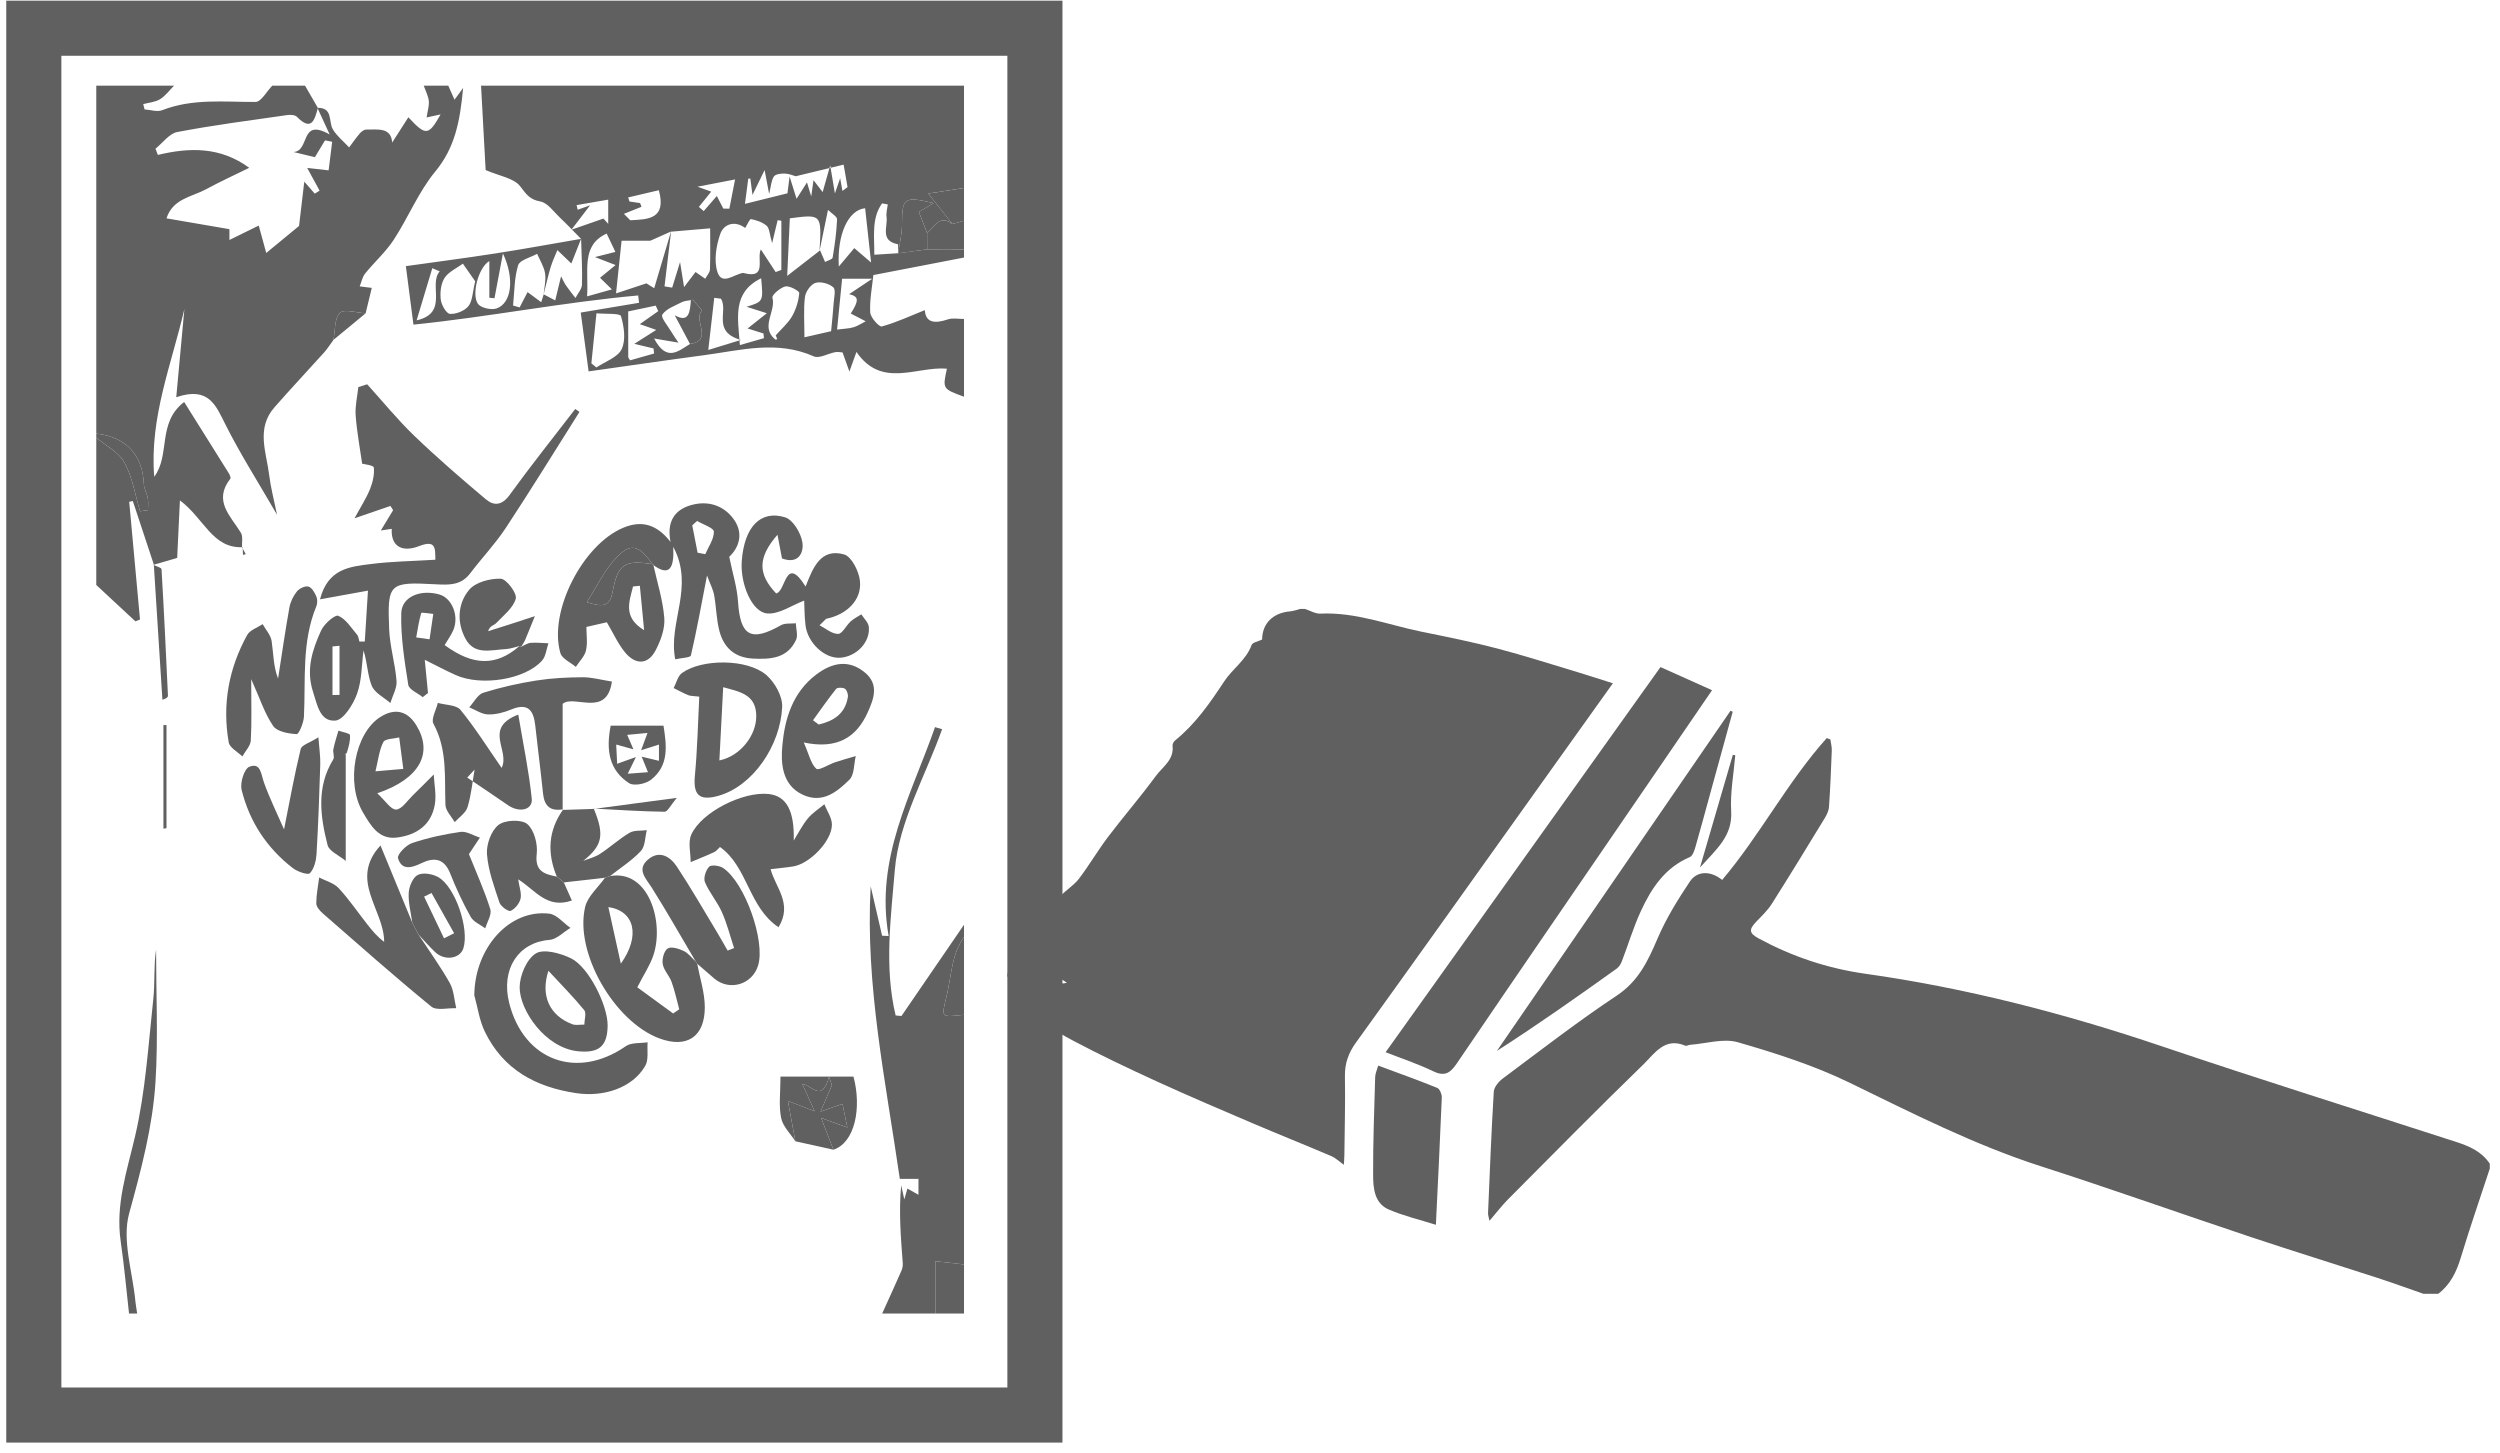 <svg xmlns="http://www.w3.org/2000/svg" width="129" height="75" viewBox="0 0 129 75">
  <g fill="#606060" fill-rule="evenodd">
    <path d="M65.125 33.001C64.931 33.096 64.633 33.145 64.583 33.282 64.301 34.063 63.595 34.508 63.166 35.163 62.433 36.278 61.678 37.367 60.625 38.215 60.556 38.272 60.494 38.398 60.504 38.483 60.588 39.212 59.984 39.572 59.637 40.045 58.854 41.117 57.979 42.123 57.178 43.181 56.647 43.882 56.204 44.648 55.67 45.347 55.413 45.685 55.017 45.914 54.726 46.231 54.555 46.417 54.522 46.752 54.332 46.891 53.856 47.236 53.201 47.285 52.965 48.013 52.802 48.517 52.375 48.938 52.05 49.419 53.088 49.938 54.173 50.078 55.049 50.711 54.753 50.781 54.491 50.757 54.242 50.684 53.625 50.505 53.016 50.297 52.399 50.117 52.286 50.084 52.141 50.111 52.028 50.154 51.988 50.17 51.961 50.38 51.995 50.401 52.582 50.789 52.586 51.279 52.228 51.803 53.304 52.458 54.304 53.133 55.364 53.694 56.787 54.447 58.244 55.139 59.708 55.809 61.363 56.566 63.039 57.279 64.712 57.993 66.032 58.557 67.367 59.087 68.687 59.651 68.924 59.752 69.121 59.947 69.342 60.105 69.349 59.995 69.368 59.794 69.37 59.593 69.385 58.243 69.421 56.892 69.398 55.542 69.387 54.877 69.576 54.34 69.967 53.798 72.965 49.642 75.936 45.464 78.915 41.292 80.335 39.304 81.755 37.315 83.224 35.258 82.602 35.062 82.04 34.876 81.474 34.705 80.07 34.283 78.675 33.834 77.258 33.462 75.978 33.127 74.677 32.865 73.378 32.602 71.638 32.248 69.955 31.576 68.13 31.663 67.87 31.674 67.601 31.506 67.336 31.422L67.083 31.422C66.914 31.465 66.746 31.532 66.574 31.546 65.679 31.622 65.131 32.173 65.125 33.001M126.725 58.919C121.654 57.276 116.566 55.684 111.517 53.977 106.53 52.294 101.462 50.981 96.25 50.245 94.306 49.971 92.482 49.361 90.761 48.431 90.234 48.147 90.232 47.959 90.65 47.531 90.927 47.245 91.221 46.961 91.432 46.627 92.356 45.169 93.256 43.693 94.156 42.217 94.262 42.044 94.363 41.837 94.376 41.639 94.443 40.672 94.484 39.703 94.52 38.733 94.528 38.541 94.473 38.347 94.447 38.154 94.384 38.132 94.321 38.109 94.259 38.087 92.232 40.347 90.823 43.089 88.863 45.404 88.269 44.923 87.572 44.926 87.198 45.486 86.572 46.423 85.97 47.398 85.528 48.431 85.034 49.587 84.545 50.63 83.419 51.377 81.399 52.718 79.48 54.209 77.534 55.658 77.325 55.815 77.093 56.097 77.079 56.334 76.953 58.419 76.872 60.508 76.783 62.596 76.779 62.7 76.821 62.807 76.857 62.995 77.217 62.575 77.495 62.208 77.817 61.883 80.139 59.548 82.45 57.203 84.813 54.91 85.376 54.362 85.905 53.502 86.962 53.959 87.024 53.986 87.121 53.919 87.204 53.913 88.031 53.852 88.926 53.565 89.674 53.781 91.633 54.346 93.604 54.977 95.433 55.865 98.671 57.44 101.87 59.071 105.313 60.181 108.938 61.349 112.528 62.624 116.141 63.831 118.312 64.555 120.5 65.231 122.677 65.939 123.474 66.198 124.261 66.487 125.053 66.761L125.813 66.761C126.441 66.284 126.754 65.63 126.979 64.888 127.445 63.349 127.971 61.83 128.473 60.301L128.473 60.047C128.055 59.416 127.409 59.139 126.725 58.919"/>
    <path d="M88.342 35.615C87.461 35.219 86.618 34.842 85.681 34.421 80.955 41.043 76.252 47.631 71.497 54.295 72.37 54.637 73.175 54.899 73.929 55.267 74.516 55.554 74.811 55.402 75.158 54.892 78.382 50.147 81.631 45.419 84.873 40.685 86.016 39.016 87.158 37.345 88.342 35.615M89.408 36.726C89.371 36.708 89.333 36.691 89.296 36.674 85.278 42.525 81.26 48.375 77.241 54.225 79.37 52.862 81.401 51.425 83.425 49.978 83.542 49.894 83.634 49.744 83.687 49.604 84.018 48.743 84.282 47.851 84.667 47.016 85.211 45.835 85.914 44.768 87.195 44.226 87.339 44.165 87.428 43.899 87.482 43.711 87.751 42.781 88 41.844 88.257 40.91 88.64 39.515 89.024 38.121 89.408 36.726M74.162 56.136C73.171 55.734 72.162 55.373 71.115 54.984 71.05 55.218 70.964 55.394 70.959 55.573 70.911 57.261 70.845 58.949 70.853 60.637 70.856 61.315 70.919 62.092 71.662 62.412 72.419 62.738 73.235 62.929 74.092 63.2 74.201 60.928 74.31 58.779 74.397 56.629 74.404 56.462 74.29 56.188 74.162 56.136M89.415 38.95C88.868 40.829 88.319 42.709 87.719 44.763 88.564 43.823 89.404 43.144 89.329 41.859 89.272 40.904 89.46 39.933 89.54 38.97 89.499 38.963 89.457 38.957 89.415 38.95M7.936 29.125C7.575 28.035 7.215 26.945 6.854 25.855 6.792 25.867 6.729 25.88 6.667 25.892 6.853 27.916 7.038 29.942 7.224 31.965L6.987 32.062C6.314 31.436 5.641 30.811 4.968 30.186L4.968 22.584C5.466 23.006 6.133 23.335 6.423 23.87 6.837 24.628 6.973 25.538 7.228 26.383L7.635 26.322C7.635 26.117 7.662 25.909 7.628 25.71 7.583 25.463 7.434 25.229 7.423 24.985 7.362 23.47 6.508 22.549 4.968 22.372L4.968 4.42 8.982 4.42C8.742 4.659 8.537 4.949 8.257 5.12 8.009 5.271 7.683 5.293 7.391 5.372 7.413 5.463 7.436 5.554 7.46 5.646 7.764 5.665 8.11 5.787 8.368 5.686 9.941 5.072 11.563 5.266 13.184 5.261 13.473 5.261 13.761 4.715 14.05 4.42L15.739 4.42C15.959 4.803 16.178 5.184 16.404 5.569 16.235 6.173 16.087 6.808 15.319 6.027 15.22 5.928 14.979 5.913 14.816 5.938 12.924 6.21 11.025 6.455 9.148 6.812 8.733 6.891 8.396 7.375 8.024 7.673 8.065 7.779 8.104 7.886 8.145 7.994 9.79 7.598 11.374 7.569 12.86 8.659 12.098 9.034 11.348 9.377 10.624 9.77 9.899 10.162 8.916 10.249 8.591 11.267 9.764 11.467 10.806 11.646 11.839 11.825L11.839 12.383C12.393 12.111 12.905 11.858 13.351 11.639 13.498 12.178 13.649 12.73 13.738 13.053 14.338 12.559 14.854 12.134 15.431 11.659 15.505 11.037 15.598 10.245 15.701 9.373 15.905 9.605 16.073 9.797 16.241 9.991L16.491 9.838C16.285 9.46 16.079 9.084 15.851 8.665 16.186 8.703 16.503 8.739 16.957 8.79 17.017 8.309 17.078 7.812 17.14 7.316 17.017 7.292 16.895 7.266 16.771 7.242 16.584 7.554 16.395 7.867 16.248 8.111 15.873 8.02 15.563 7.946 15.143 7.843 16.011 7.804 15.451 6.048 17.012 6.941 16.709 6.285 16.544 5.925 16.378 5.564 17.192 5.548 16.942 6.268 17.172 6.667 17.378 7.022 17.729 7.295 18.015 7.606 18.198 7.362 18.37 7.111 18.57 6.88 18.649 6.787 18.787 6.686 18.896 6.686 19.495 6.689 20.183 6.561 20.236 7.356 20.495 6.95 20.773 6.518 21.072 6.051 21.977 7.027 22.113 7.003 22.735 5.904 22.471 5.962 22.197 6.021 22.014 6.061 22.067 5.691 22.154 5.439 22.125 5.202 22.093 4.936 21.956 4.681 21.864 4.42L23.131 4.42C23.236 4.657 23.341 4.896 23.453 5.146 23.559 5 23.648 4.878 23.898 4.537 23.735 6.28 23.471 7.63 22.46 8.851 21.595 9.899 21.069 11.222 20.316 12.373 19.904 13.005 19.319 13.521 18.841 14.114 18.697 14.293 18.652 14.555 18.561 14.777 18.823 14.81 19.085 14.844 19.184 14.855 19.096 15.22 18.982 15.697 18.866 16.166 18.409 16.14 17.761 15.927 17.538 16.145 17.25 16.43 17.302 17.058 17.207 17.538 17.047 17.755 16.905 17.985 16.727 18.184 15.873 19.136 14.995 20.064 14.155 21.026 13.203 22.117 13.751 23.352 13.893 24.535 13.966 25.148 14.13 25.75 14.296 26.562 13.329 24.892 12.409 23.447 11.642 21.924 11.139 20.93 10.787 19.922 9.094 20.497 9.248 18.826 9.38 17.387 9.514 15.947 8.857 18.788 7.71 21.541 7.958 24.602 8.803 23.471 8.098 21.823 9.502 20.741 10.305 22.02 11.059 23.218 11.807 24.421 11.857 24.503 11.921 24.655 11.886 24.701 10.986 25.852 11.902 26.622 12.431 27.492 12.546 27.686 12.475 27.991 12.489 28.245 12.489 28.247 12.521 28.235 12.521 28.235 10.956 28.305 10.543 26.762 9.284 25.82 9.229 26.956 9.187 27.849 9.142 28.788 8.745 28.904 8.331 29.026 7.915 29.146L7.936 29.125zM21.497 16.53C23.181 16.147 22.085 14.694 22.689 14.001 22.561 13.947 22.434 13.893 22.307 13.839 22.062 14.655 21.816 15.47 21.497 16.53M29.485 11.853C30.23 11.593 30.684 11.436 31.138 11.278 31.22 11.369 31.302 11.46 31.384 11.551L31.384 10.301C30.752 10.411 30.253 10.497 29.753 10.584 29.771 10.664 29.789 10.744 29.807 10.823 29.964 10.767 30.121 10.711 30.449 10.594 30.096 11.056 29.874 11.345 29.485 11.853M37.93 9.259C37.268 9.387 36.758 9.486 35.989 9.634 36.367 9.77 36.504 9.819 36.699 9.888 36.473 10.167 36.268 10.422 36.062 10.676L36.311 10.893C36.542 10.627 36.773 10.36 36.988 10.113 37.078 10.287 37.201 10.525 37.323 10.763 37.427 10.765 37.531 10.767 37.634 10.769 37.725 10.305 37.816 9.841 37.93 9.259M37.201 15.413C37.085 15.398 36.97 15.383 36.855 15.368 36.759 16.204 36.664 17.039 36.547 18.058 37.16 17.87 37.551 17.751 38.23 17.542 36.718 17.108 37.599 16.047 37.201 15.413M33.996 9.816C33.447 9.945 32.93 10.066 32.414 10.187 32.436 10.258 32.459 10.327 32.482 10.398 32.664 10.425 32.846 10.451 33.027 10.478 33.053 10.542 33.078 10.606 33.103 10.67 32.8 10.791 32.497 10.913 32.194 11.035 32.303 11.145 32.412 11.255 32.521 11.365 33.451 11.322 34.402 11.302 33.996 9.816M43.899 16.179C44.323 15.511 44.333 15.297 43.813 15.179 44.173 14.94 44.481 14.735 45.008 14.384L43.453 14.384C43.362 15.297 43.279 16.137 43.193 17.006 43.569 16.957 43.817 16.955 44.045 16.886 44.265 16.82 44.463 16.684 44.671 16.578 44.438 16.458 44.205 16.337 43.899 16.179M32.415 16.069C32.415 16.961 32.414 17.693 32.417 18.426 32.417 18.455 32.449 18.485 32.512 18.593 32.914 18.479 33.333 18.36 33.753 18.241 33.742 18.154 33.731 18.066 33.72 17.978 33.476 17.92 33.231 17.862 32.729 17.743 33.222 17.429 33.489 17.259 33.863 17.022 33.508 16.899 33.285 16.822 33.012 16.727 33.389 16.462 33.677 16.259 33.965 16.056 33.922 15.961 33.879 15.865 33.836 15.77 33.389 15.864 32.941 15.958 32.415 16.069M40.104 17.501C40.079 17.435 40.054 17.368 40.029 17.302 40.314 16.978 40.658 16.686 40.87 16.319 41.076 15.961 41.206 15.531 41.241 15.122 41.249 15.018 40.741 14.732 40.526 14.78 40.26 14.841 39.821 15.224 39.857 15.358 40.055 16.079 39.209 16.865 40.003 17.517 40.021 17.531 40.07 17.507 40.104 17.501M31.754 12.999C31.58 12.634 31.46 12.381 31.304 12.053 29.973 12.662 30.382 13.951 30.294 15.293 30.804 15.15 31.189 15.042 31.574 14.933 31.371 14.734 31.166 14.534 30.961 14.333 31.193 14.144 31.432 13.948 31.765 13.676 31.381 13.528 31.165 13.445 30.698 13.265 31.236 13.13 31.505 13.062 31.754 12.999M38.522 15.83C39.388 15.562 39.388 15.562 39.275 14.359 37.764 15.101 38.081 16.42 38.178 17.806 38.638 17.674 39.029 17.561 39.42 17.449 39.412 17.368 39.403 17.288 39.395 17.207 39.147 17.129 38.899 17.05 38.578 16.949 38.936 16.665 39.202 16.454 39.569 16.162 39.188 16.042 38.982 15.976 38.522 15.83M43.282 13.753C43.589 13.387 43.812 13.123 44.081 12.803 44.309 12.998 44.512 13.172 44.949 13.546 44.826 12.425 44.733 11.585 44.64 10.744 43.764 10.838 43.19 12.095 43.282 13.753M25.516 15.388C25.427 15.381 25.339 15.373 25.25 15.365L25.25 14.439 25.25 13.471C24.698 13.786 24.318 15.177 24.66 15.676 24.806 15.887 25.342 16.009 25.615 15.918 26.388 15.659 26.573 14.401 25.951 13.077 25.78 13.986 25.648 14.687 25.516 15.388M30.777 16.166C30.674 17.184 30.595 17.967 30.515 18.749 30.601 18.82 30.687 18.89 30.774 18.961 31.226 18.654 31.878 18.44 32.079 18.014 32.301 17.541 32.203 16.847 32.042 16.31 31.997 16.156 31.252 16.211 30.777 16.166M42.885 17.09C42.935 16.555 42.985 16.108 43.015 15.658 43.034 15.372 43.14 14.952 42.998 14.826 42.781 14.632 42.344 14.513 42.075 14.598 41.833 14.675 41.568 15.055 41.535 15.328 41.456 15.973 41.509 16.634 41.509 17.405 42.061 17.279 42.518 17.174 42.885 17.09M24.52 14.515C24.341 14.259 24.113 13.932 23.885 13.605 23.561 13.844 23.145 14.024 22.941 14.34 22.749 14.637 22.7 15.088 22.742 15.453 22.773 15.73 23.033 16.183 23.216 16.196 23.534 16.218 23.974 16.042 24.171 15.796 24.385 15.529 24.379 15.087 24.52 14.515M39.454 8.774C39.158 9.382 39.012 9.683 38.829 10.059 38.785 9.727 38.751 9.47 38.717 9.213 38.682 9.215 38.645 9.217 38.61 9.219 38.555 9.641 38.499 10.064 38.44 10.519 39.181 10.335 39.861 10.167 40.633 9.975 40.648 9.86 40.686 9.549 40.742 9.105 40.874 9.529 40.962 9.81 41.102 10.258 41.343 9.881 41.487 9.654 41.64 9.413 41.701 9.615 41.754 9.792 41.859 10.136 41.916 9.726 41.949 9.494 41.977 9.298 42.137 9.506 42.293 9.709 42.449 9.911 42.549 9.556 42.65 9.2 42.838 8.534 42.945 9.172 42.999 9.495 43.081 9.983 43.187 9.675 43.23 9.549 43.352 9.195 43.409 9.513 43.439 9.682 43.469 9.851 43.557 9.786 43.645 9.721 43.733 9.655 43.665 9.269 43.598 8.882 43.531 8.495 42.722 8.691 41.913 8.888 41.057 9.095 40.948 9.066 40.729 8.966 40.507 8.957 40.311 8.949 40.019 8.98 39.934 9.106 39.794 9.313 39.786 9.61 39.687 10.01 39.609 9.592 39.56 9.337 39.454 8.774M38.451 11.764C37.898 11.354 37.343 11.571 37.167 12.069 36.952 12.68 36.828 13.458 37.023 14.045 37.258 14.749 37.888 14.14 38.348 14.082 39.62 14.433 39.023 13.339 39.26 12.871 39.523 13.273 39.773 13.655 40.024 14.038 40.122 14.002 40.22 13.966 40.318 13.929L40.318 11.391 40.126 11.362C40.051 11.675 39.976 11.988 39.842 12.548 39.705 12.075 39.706 11.78 39.56 11.652 39.349 11.465 39.038 11.363 38.753 11.306 38.685 11.292 38.554 11.603 38.451 11.764M42.316 12.919C42.402 13.118 42.488 13.319 42.573 13.518 42.709 13.444 42.948 13.386 42.964 13.291 43.074 12.638 43.166 11.978 43.192 11.318 43.198 11.173 42.912 11.017 42.724 10.83 42.555 11.651 42.421 12.301 42.287 12.951 42.4 11.048 42.4 11.048 40.755 11.266 40.716 12.128 40.675 13.015 40.619 14.236 41.331 13.683 41.822 13.302 42.316 12.919M33.558 12.421L32.074 12.421C31.977 13.344 31.895 14.116 31.788 15.139 32.4 14.937 32.878 14.779 33.356 14.621 33.533 14.732 33.711 14.843 33.757 14.872 34.063 13.837 34.347 12.881 34.63 11.925 34.517 12.875 34.403 13.825 34.289 14.776 34.42 14.798 34.552 14.82 34.684 14.842 34.813 14.422 34.944 14.001 35.091 13.524 35.153 13.91 35.207 14.248 35.298 14.814 35.614 14.398 35.791 14.163 35.889 14.035 36.063 14.156 36.226 14.27 36.39 14.384 36.475 14.224 36.626 14.068 36.633 13.905 36.66 13.222 36.644 12.537 36.644 11.782 36.005 11.835 35.304 11.893 34.598 11.957 34.251 12.112 33.904 12.266 33.558 12.421M35.604 17.75C36.83 17.562 35.753 16.52 36.215 16.03 36.237 16.008 35.923 15.665 35.761 15.476 35.748 15.462 35.696 15.481 35.662 15.485 35.501 15.518 35.324 15.518 35.184 15.591 34.823 15.779 34.377 15.93 34.174 16.236 34.082 16.373 34.48 16.843 34.663 17.157 34.754 17.313 34.861 17.458 35.009 17.68 34.567 17.606 34.248 17.551 33.752 17.467 34.413 18.715 35.016 18.096 35.604 17.75M29.985 12.328C29.621 11.96 29.266 11.583 28.89 11.227 28.569 10.923 28.256 10.463 27.881 10.396 27.323 10.297 27.153 10.017 26.84 9.611 26.513 9.187 25.769 9.083 25.059 8.775 24.988 7.479 24.905 5.95 24.822 4.42L49.743 4.42 49.743 9.7C49.069 9.805 48.394 9.91 47.898 9.988 48.274 10.459 48.711 11.009 49.148 11.558 48.471 11.047 48.217 11.707 47.841 12.03 47.716 11.71 47.592 11.389 47.416 10.937 47.489 10.893 47.789 10.712 48.173 10.48 46.635 10.116 46.549 10.2 46.544 11.593 46.542 12.093 46.413 12.591 46.342 13.09 46.337 12.92 46.359 12.608 46.322 12.601 45.394 12.421 45.818 11.694 45.746 11.184 45.717 10.979 45.786 10.76 45.81 10.548 45.711 10.53 45.613 10.512 45.515 10.494 44.963 11.265 45.121 12.191 45.115 13.144 45.56 13.116 45.963 13.091 46.366 13.065 46.858 12.999 47.351 12.933 47.843 12.866L49.743 12.868 49.743 13.29C48.218 13.585 46.693 13.879 45.065 14.193 45.002 14.817 44.868 15.474 44.903 16.121 44.918 16.386 45.367 16.882 45.502 16.845 46.249 16.641 46.961 16.306 47.72 16.002 47.767 16.678 48.257 16.7 48.913 16.479 49.164 16.395 49.465 16.461 49.743 16.458L49.743 20.471C48.633 20.065 48.633 20.065 48.861 19.024 47.307 18.886 45.493 20.068 44.193 18.159 44.105 18.405 44.014 18.659 43.829 19.173 43.664 18.713 43.578 18.47 43.476 18.185 43.372 18.18 43.231 18.147 43.101 18.171 42.725 18.241 42.272 18.514 41.992 18.389 40.098 17.544 38.215 18.076 36.33 18.328 34.368 18.589 32.41 18.877 30.372 19.164 30.239 18.169 30.107 17.182 29.966 16.128 30.949 15.963 31.961 15.794 32.975 15.624 32.96 15.498 32.945 15.372 32.93 15.246 29.061 15.593 25.232 16.355 21.334 16.751 21.204 15.743 21.079 14.789 20.942 13.733 22.482 13.516 24.027 13.317 25.566 13.077 27.042 12.848 28.512 12.577 29.984 12.325 29.81 12.765 29.636 13.205 29.481 13.596 29.222 13.347 28.991 13.126 28.761 12.905 28.644 13.195 28.506 13.478 28.416 13.777 28.277 14.243 28.172 14.718 28.052 15.19 28.083 14.827 28.182 14.453 28.126 14.104 28.07 13.756 27.859 13.432 27.716 13.097 27.375 13.289 26.822 13.414 26.737 13.684 26.533 14.342 26.547 15.068 26.474 15.765L26.813 15.863C26.969 15.563 27.124 15.262 27.223 15.072 27.43 15.225 27.678 15.409 27.926 15.593 27.969 15.457 28.012 15.321 28.055 15.188 28.253 15.295 28.452 15.398 28.65 15.502 28.746 15.105 28.842 14.707 28.951 14.256 29.048 14.44 29.114 14.597 29.208 14.734 29.36 14.955 29.531 15.163 29.693 15.376 29.811 15.147 30.023 14.92 30.03 14.687 30.054 13.902 30.005 13.115 29.985 12.328M45.519 67.78C45.852 67.045 46.188 66.311 46.513 65.572 46.566 65.451 46.592 65.304 46.582 65.173 46.482 63.844 46.372 62.517 46.501 61.161 46.543 61.353 46.586 61.546 46.662 61.891 46.76 61.548 46.814 61.361 46.823 61.329 47.007 61.433 47.2 61.543 47.393 61.652L47.393 60.829 46.43 60.829C45.701 55.772 44.643 50.829 44.927 45.732 45.123 46.583 45.319 47.433 45.516 48.283 45.628 48.288 45.741 48.294 45.854 48.299 45.141 44.308 47.029 41.003 48.247 37.52 48.369 37.556 48.491 37.592 48.613 37.627 47.751 40.044 46.377 42.419 46.173 44.89 45.973 47.318 45.617 49.922 46.215 52.397 46.315 52.406 46.415 52.416 46.515 52.426L49.743 47.716 49.743 48.349C49.114 49.225 49.101 50.262 48.874 51.264 48.593 52.507 48.454 52.507 49.743 52.363L49.743 65.245C49.3 65.196 48.856 65.145 48.265 65.078L48.265 67.78 45.519 67.78zM6.658 67.78C6.517 66.538 6.408 65.291 6.228 64.054 5.952 62.161 6.551 60.43 6.972 58.623 7.509 56.318 7.654 53.919 7.91 51.555 8.002 50.709 7.925 49.844 8.054 48.996 8.054 51.275 8.165 53.561 8.023 55.832 7.879 58.139 7.28 60.371 6.663 62.616 6.285 63.996 6.845 65.634 6.987 67.156 7.007 67.365 7.049 67.572 7.08 67.78L6.658 67.78z"/>
    <path d="M48.264 67.78L48.264 65.078C48.856 65.145 49.299 65.196 49.743 65.245L49.743 67.78 48.264 67.78zM4.968 22.372C6.509 22.549 7.362 23.47 7.424 24.984 7.434 25.228 7.584 25.464 7.627 25.711 7.662 25.909 7.635 26.117 7.635 26.321L7.227 26.383C6.973 25.538 6.836 24.629 6.424 23.871 6.133 23.336 5.467 23.005 4.968 22.583L4.968 22.372zM49.743 52.363C48.454 52.507 48.593 52.508 48.874 51.265 49.1 50.263 49.114 49.226 49.743 48.35L49.743 52.363zM47.84 12.031C48.216 11.707 48.47 11.047 49.142 11.558 49.339 11.502 49.54 11.446 49.742 11.39L49.742 12.868 47.842 12.867C47.841 12.588 47.841 12.31 47.84 12.031"/>
    <path d="M49.743 11.39C49.541 11.446 49.339 11.501 49.142 11.557 48.711 11.009 48.274 10.459 47.898 9.988 48.394 9.911 49.069 9.805 49.743 9.7L49.743 11.39zM17.519 33.323C17.398 33.335 17.277 33.346 17.156 33.357L17.156 35.864C17.277 35.862 17.398 35.859 17.519 35.857L17.519 33.323zM19.65 27.374C19.872 27.008 20.078 26.666 20.285 26.325 20.239 26.252 20.193 26.18 20.147 26.107 19.629 26.285 19.111 26.463 18.293 26.743 18.616 26.148 18.898 25.717 19.089 25.248 19.231 24.896 19.327 24.488 19.289 24.121 19.277 24.008 18.756 23.948 18.687 23.927 18.572 23.109 18.413 22.277 18.352 21.437 18.316 20.955 18.439 20.461 18.49 19.972 18.643 19.925 18.794 19.877 18.947 19.83 19.755 20.721 20.516 21.661 21.382 22.492 22.566 23.63 23.812 24.705 25.069 25.763 25.488 26.116 25.902 26.084 26.296 25.54 27.387 24.034 28.548 22.579 29.682 21.104 29.755 21.154 29.828 21.205 29.9 21.255 28.638 23.252 27.401 25.266 26.101 27.238 25.555 28.066 24.86 28.795 24.258 29.589 23.784 30.214 23.165 30.186 22.472 30.149 20.069 30.019 19.983 30.093 20.081 32.477 20.118 33.368 20.394 34.248 20.462 35.141 20.49 35.509 20.256 35.897 20.142 36.276 19.811 35.985 19.332 35.754 19.184 35.389 18.957 34.831 18.958 34.18 18.757 33.562 18.658 34.314 18.674 35.107 18.422 35.803 18.225 36.352 17.725 37.149 17.307 37.182 16.512 37.247 16.372 36.379 16.151 35.693 15.781 34.546 16.117 33.523 16.572 32.53 16.727 32.192 17.286 31.703 17.454 31.774 17.846 31.939 18.121 32.394 18.424 32.748 18.5 32.836 18.506 32.984 18.544 33.104 18.637 33.103 18.73 33.102 18.823 33.102 18.877 32.236 18.932 31.37 18.987 30.477 18.162 30.627 17.436 30.758 16.513 30.925 16.921 29.328 18.072 29.242 19.12 29.106 20.189 28.968 21.276 28.956 22.465 28.882 22.455 28.284 22.496 27.842 21.626 28.179 20.717 28.532 20.16 28.161 20.214 27.288 20.007 27.32 19.815 27.349 19.65 27.374L19.65 27.374zM35.996 28.52C36.128 28.546 36.261 28.572 36.393 28.596 36.558 28.207 36.847 27.814 36.835 27.43 36.829 27.238 36.275 27.064 35.969 26.881 35.886 26.956 35.803 27.032 35.72 27.108 35.811 27.578 35.904 28.049 35.996 28.52M33.236 32.517C33.163 31.755 33.09 30.991 33.017 30.227L32.665 30.262C32.47 31.05 32.132 31.849 33.236 32.517M33.705 29.114C33.909 30.041 34.206 30.959 34.278 31.895 34.32 32.441 34.09 33.062 33.825 33.566 33.44 34.297 32.799 34.328 32.25 33.66 31.887 33.218 31.647 32.673 31.313 32.109 31.046 32.17 30.714 32.246 30.258 32.35 30.258 32.748 30.328 33.175 30.236 33.566 30.165 33.873 29.894 34.132 29.712 34.411 29.439 34.178 29.004 33.992 28.918 33.703 28.287 31.564 30.075 28.09 32.171 27.227 33.148 26.825 33.911 27.084 34.599 27.962 34.404 26.965 34.76 26.326 35.647 26.067 36.493 25.822 37.288 26.052 37.816 26.733 38.405 27.494 38.141 28.248 37.629 28.73 37.805 29.596 38.035 30.314 38.082 31.047 38.197 32.822 38.75 33.139 40.297 32.261 40.505 32.142 40.807 32.19 41.065 32.16 41.075 32.449 41.184 32.782 41.077 33.016 40.633 33.974 39.768 34.029 38.849 33.983 37.904 33.934 37.351 33.416 37.124 32.569 36.964 31.968 36.962 31.326 36.85 30.709 36.798 30.422 36.653 30.154 36.482 29.695 36.182 31.245 35.949 32.541 35.65 33.824 35.623 33.935 35.164 33.947 34.842 34.02 34.462 32.115 35.853 30.296 34.74 28.215 34.795 29.322 34.547 29.782 33.686 29.137 32.968 28.105 32.53 27.98 31.752 28.828 31.171 29.46 30.79 30.276 30.283 31.07 31.091 31.337 31.463 31.308 31.603 30.57 31.886 29.082 32.224 28.884 33.705 29.114M32.035 49.725C33.054 48.299 32.758 47.006 31.391 46.805 31.602 47.763 31.796 48.642 32.035 49.725M35.976 49.729C36.114 50.474 36.365 51.217 36.368 51.962 36.373 53.505 35.437 54.108 34.021 53.581 31.701 52.719 29.634 49.149 30.194 46.798 30.326 46.246 30.865 45.791 31.217 45.291L31.476 45.206C33.478 44.845 34.285 47.593 33.714 49.295 33.539 49.813 33.222 50.284 32.884 50.945 33.452 51.36 34.092 51.828 34.733 52.295 34.838 52.223 34.943 52.151 35.048 52.079 34.92 51.607 34.82 51.126 34.655 50.669 34.538 50.346 34.251 50.068 34.196 49.744 34.152 49.485 34.264 49.065 34.453 48.942 34.631 48.826 35.027 48.949 35.279 49.069 35.519 49.184 35.697 49.43 35.902 49.618 35.931 49.652 35.955 49.69 35.976 49.729"/>
    <path d="M24.474 51.358C24.493 48.926 26.268 46.906 28.34 47.144 28.728 47.189 29.072 47.625 29.435 47.879 29.075 48.095 28.726 48.47 28.352 48.499 26.751 48.621 25.833 50.005 26.275 51.756 27.026 54.732 29.776 55.733 32.293 53.982 32.577 53.784 33.038 53.842 33.417 53.782 33.384 54.193 33.481 54.681 33.293 55.002 32.623 56.15 31.134 56.614 29.744 56.408 27.637 56.095 25.967 55.191 25.017 53.232 24.737 52.655 24.65 51.985 24.474 51.358M37.151 43.705C37.057 43.79 36.969 43.915 36.85 43.971 36.452 44.156 36.043 44.316 35.638 44.485 35.64 44.009 35.492 43.465 35.67 43.068 36.195 41.899 38.343 40.832 39.653 40.97 40.606 41.071 40.995 41.868 40.957 43.372 41.196 42.988 41.401 42.575 41.687 42.229 41.921 41.945 42.25 41.74 42.537 41.499 42.674 41.849 42.926 42.198 42.927 42.547 42.928 43.391 41.792 44.566 40.934 44.707 40.569 44.767 40.198 44.796 39.764 44.848 40.009 45.798 40.917 46.618 40.173 47.846 38.621 46.812 38.59 44.728 37.151 43.705M41.496 30.991C40.856 31.232 40.201 31.704 39.589 31.654 38.79 31.588 38.189 30.111 38.275 28.95 38.403 27.205 39.229 26.3 40.512 26.694 40.92 26.819 41.33 27.508 41.404 27.991 41.482 28.5 41.214 29.138 40.351 28.816 40.282 28.453 40.208 28.071 40.117 27.592 39.092 28.779 39.1 29.616 40.05 30.622 40.559 30.525 40.514 28.584 41.569 30.265 41.948 29.288 42.35 28.267 43.557 28.609 43.941 28.719 44.324 29.483 44.374 29.982 44.474 30.959 43.696 31.714 42.63 31.93 42.516 32.042 42.402 32.153 42.288 32.265 42.608 32.428 42.931 32.716 43.247 32.709 43.465 32.705 43.662 32.277 43.893 32.066 44.055 31.919 44.26 31.821 44.446 31.7 44.58 31.915 44.809 32.12 44.831 32.345 44.909 33.138 44.198 33.875 43.362 33.939 42.562 34 41.669 33.181 41.562 32.251 41.505 31.747 41.508 31.237 41.496 30.991M21.595 48.225C22.138 49.054 22.721 49.859 23.207 50.72 23.42 51.097 23.436 51.586 23.541 52.024 23.104 52.005 22.525 52.161 22.254 51.939 20.35 50.381 18.507 48.748 16.653 47.129 16.502 46.996 16.32 46.788 16.32 46.616 16.32 46.17 16.413 45.725 16.469 45.279 16.809 45.456 17.227 45.561 17.473 45.826 18.014 46.41 18.465 47.076 18.958 47.704 19.214 48.031 19.481 48.348 19.822 48.599 19.822 46.927 17.991 45.419 19.633 43.625 20.216 45.042 20.745 46.326 21.274 47.609 21.381 47.815 21.488 48.02 21.595 48.225M12.962 35.043C12.962 36.308 12.996 37.261 12.941 38.209 12.924 38.49 12.658 38.758 12.506 39.032 12.262 38.793 11.851 38.582 11.802 38.308 11.461 36.359 11.8 34.496 12.754 32.767 12.895 32.51 13.281 32.389 13.553 32.206 13.714 32.495 13.97 32.77 14.016 33.076 14.113 33.723 14.101 34.387 14.349 35.013 14.54 33.791 14.715 32.566 14.933 31.349 14.985 31.055 15.134 30.751 15.321 30.517 15.444 30.363 15.742 30.223 15.913 30.267 16.085 30.311 16.235 30.573 16.321 30.772 16.385 30.918 16.385 31.138 16.322 31.288 15.561 33.126 15.776 35.064 15.684 36.975 15.669 37.298 15.421 37.887 15.309 37.881 14.887 37.856 14.301 37.757 14.098 37.463 13.659 36.828 13.418 36.055 12.962 35.043M37.12 39.238C38.18 39.024 39.035 37.961 39.023 36.934 39.011 35.824 38.167 35.696 37.316 35.46 37.248 36.763 37.184 37.992 37.12 39.238M36.082 35.947C35.771 35.908 35.628 35.919 35.511 35.87 35.254 35.764 35.01 35.628 34.761 35.504 34.899 35.241 34.972 34.887 35.187 34.73 36.206 33.988 38.557 33.983 39.542 34.83 39.978 35.205 40.383 35.925 40.36 36.47 40.275 38.458 38.853 40.585 37.029 41.075 36.07 41.333 35.762 41.007 35.856 40.021 35.985 38.676 36.011 37.322 36.082 35.947"/>
    <path d="M35.976 49.729C35.955 49.689 35.931 49.652 35.902 49.618 35.149 48.344 34.42 47.056 33.632 45.804 33.33 45.324 32.842 44.877 33.423 44.366 34.007 43.851 34.576 44.185 34.927 44.718 35.657 45.824 36.317 46.975 37.002 48.109 37.189 48.419 37.364 48.736 37.544 49.05 37.656 49.007 37.768 48.963 37.879 48.92 37.673 48.299 37.514 47.657 37.248 47.062 37.008 46.524 36.601 46.059 36.374 45.517 36.287 45.307 36.419 44.904 36.591 44.722 36.698 44.61 37.125 44.664 37.312 44.788 38.439 45.54 39.5 48.555 39.12 49.814 38.818 50.812 37.63 51.16 36.843 50.481 36.554 50.231 36.265 49.979 35.976 49.729M41.95 37.167C42.049 37.24 42.147 37.312 42.245 37.385 43.009 37.209 43.61 36.836 43.75 35.968 43.772 35.831 43.702 35.607 43.598 35.539 43.49 35.467 43.208 35.468 43.142 35.55 42.723 36.072 42.343 36.625 41.95 37.167M41.474 38.311C41.756 38.953 41.843 39.418 42.122 39.667 42.246 39.779 42.756 39.446 43.096 39.332 43.446 39.214 43.803 39.118 44.157 39.013 44.057 39.427 44.089 39.975 43.832 40.23 43.19 40.864 42.434 41.482 41.418 41.006 40.318 40.491 40.29 39.318 40.37 38.455 40.494 37.106 40.889 35.737 42.115 34.809 42.98 34.153 43.814 34.05 44.598 34.677 45.385 35.305 45.087 36.061 44.776 36.754 44.202 38.035 43.213 38.684 41.474 38.311M26.743 36.873C26.996 38.389 27.292 39.789 27.438 41.206 27.5 41.8 26.796 41.958 26.201 41.541 25.51 41.059 24.806 40.594 24.109 40.123 24.235 39.986 24.362 39.847 24.489 39.711 24.375 40.358 24.316 41.023 24.125 41.648 24.034 41.947 23.692 42.167 23.463 42.423 23.296 42.129 22.997 41.839 22.985 41.538 22.93 40.117 23.096 38.685 22.366 37.346 22.232 37.102 22.506 36.633 22.592 36.27 22.993 36.383 23.549 36.368 23.765 36.633 24.524 37.562 25.165 38.589 25.884 39.624 26.337 38.724 24.91 37.58 26.743 36.873M20.81 39.676C20.731 39.069 20.664 38.56 20.599 38.051 20.315 38.124 19.871 38.114 19.782 38.287 19.567 38.704 19.519 39.207 19.374 39.8 19.984 39.747 20.288 39.721 20.81 39.676M19.468 40.934C19.881 41.315 20.17 41.783 20.439 41.773 20.734 41.761 21.018 41.313 21.296 41.045 21.663 40.69 22.02 40.324 22.381 39.964 22.407 40.479 22.523 41.01 22.438 41.507 22.257 42.572 21.491 43.093 20.476 43.218 19.533 43.333 19.123 42.583 18.737 41.935 17.825 40.403 18.31 37.835 19.62 37 20.368 36.524 21.019 36.671 21.481 37.422 22.355 38.843 21.687 40.179 19.468 40.934"/>
    <path d="M29.069 41.755C28.418 41.88 28.089 41.61 28.021 40.95 27.9 39.776 27.748 38.607 27.619 37.434 27.534 36.666 27.255 36.248 26.389 36.607 26.011 36.763 25.581 36.877 25.18 36.865 24.854 36.855 24.535 36.628 24.213 36.498 24.452 36.238 24.647 35.838 24.939 35.746 25.827 35.467 26.745 35.261 27.665 35.116 28.453 34.991 29.26 34.951 30.059 34.946 30.536 34.943 31.014 35.081 31.575 35.168 31.305 37.054 29.637 35.82 29.033 36.317L29.033 41.793 29.069 41.755zM21.476 32.891C21.705 32.923 21.935 32.955 22.165 32.988L22.357 31.678C22.141 31.66 21.749 31.588 21.736 31.63 21.613 32.04 21.554 32.468 21.476 32.891L21.476 32.891zM26.899 33.369C27.06 33.299 27.217 33.184 27.383 33.171 27.685 33.147 27.993 33.183 28.298 33.194 28.194 33.494 28.168 33.861 27.974 34.081 27.106 35.067 24.83 35.43 23.502 34.828 22.968 34.587 22.45 34.31 21.918 34.046 21.975 34.626 22.03 35.193 22.084 35.761 21.994 35.831 21.904 35.902 21.813 35.973 21.554 35.763 21.106 35.582 21.067 35.337 20.874 34.115 20.673 32.872 20.705 31.643 20.727 30.783 21.701 30.398 22.673 30.675 23.319 30.859 23.696 31.776 23.397 32.499 23.282 32.777 23.095 33.026 22.943 33.286 24.414 34.369 25.606 34.38 26.802 33.338L26.899 33.369zM14.657 42.796C14.954 41.31 15.194 39.969 15.516 38.648 15.567 38.441 15.99 38.323 16.429 38.045 16.474 38.646 16.537 39.042 16.526 39.435 16.478 40.98 16.424 42.525 16.333 44.068 16.312 44.414 16.21 44.823 15.99 45.059 15.894 45.162 15.349 44.981 15.111 44.796 13.768 43.759 12.87 42.393 12.467 40.754 12.379 40.394 12.6 39.673 12.862 39.567 13.45 39.327 13.466 39.936 13.616 40.363 13.901 41.172 14.286 41.945 14.657 42.796M28.298 50.093C27.875 51.396 28.371 52.405 29.524 52.848 29.708 52.919 29.941 52.865 30.151 52.87 30.155 52.615 30.268 52.273 30.145 52.122 29.587 51.44 28.963 50.811 28.298 50.093M31.354 52.917C31.343 53.983 30.91 54.351 29.834 54.246 28.137 54.08 26.811 52.132 26.814 50.947 26.816 50.34 27.172 49.494 27.645 49.2 28.051 48.946 28.916 49.184 29.461 49.448 30.377 49.891 31.363 51.885 31.354 52.917M29.094 45.533C29.224 45.827 29.355 46.121 29.509 46.468 28.209 46.913 27.63 45.93 26.738 45.374 26.796 45.769 26.922 46.092 26.86 46.372 26.805 46.617 26.575 46.901 26.349 47.001 26.234 47.051 25.839 46.772 25.773 46.574 25.502 45.759 25.193 44.926 25.128 44.082 25.089 43.578 25.341 42.871 25.716 42.571 26.046 42.307 26.907 42.269 27.206 42.52 27.564 42.821 27.756 43.557 27.695 44.066 27.588 44.969 28.097 45.104 28.731 45.233 28.852 45.333 28.973 45.433 29.094 45.533"/>
    <path d="M29.094 45.533C28.973 45.433 28.852 45.333 28.731 45.233 28.224 44.014 28.282 42.85 29.069 41.756L29.033 41.793C29.574 41.774 30.115 41.756 30.655 41.739L30.636 41.722C31.209 43.096 31.08 43.634 30.094 44.422 30.384 44.305 30.701 44.231 30.957 44.063 31.481 43.721 31.948 43.289 32.485 42.972 32.725 42.831 33.075 42.877 33.375 42.837 33.281 43.202 33.295 43.67 33.069 43.912 32.607 44.407 32.014 44.782 31.476 45.206L31.217 45.291C30.509 45.371 29.802 45.452 29.094 45.533M26.898 33.368L26.801 33.337C26.568 33.391 26.338 33.479 26.103 33.492 25.359 33.531 24.491 33.822 24.028 32.975 23.565 32.13 23.607 31.149 24.21 30.432 24.539 30.04 25.291 29.842 25.84 29.862 26.132 29.873 26.689 30.616 26.614 30.89 26.483 31.372 25.974 31.762 25.593 32.162 25.491 32.269 25.283 32.274 25.186 32.57 25.565 32.451 25.944 32.332 26.323 32.21 26.748 32.073 27.173 31.933 27.598 31.794 27.434 32.198 27.274 32.604 27.104 33.006 27.05 33.133 26.967 33.247 26.898 33.368M24.197 44.072C24.585 45.045 25.001 45.962 25.3 46.916 25.385 47.191 25.135 47.571 25.04 47.903 24.782 47.709 24.43 47.568 24.287 47.311 23.885 46.591 23.532 45.836 23.229 45.068 22.912 44.27 22.379 44.229 21.727 44.548 21.228 44.792 20.722 44.918 20.537 44.28 20.484 44.096 20.949 43.608 21.259 43.504 22.068 43.231 22.916 43.047 23.762 42.926 24.075 42.882 24.428 43.115 24.762 43.222 24.568 43.514 24.373 43.807 24.197 44.072M41.041 58.891C40.785 58.492 40.391 58.12 40.306 57.687 40.178 57.047 40.273 56.363 40.273 55.551L42.154 55.551 44.039 55.551C44.471 57.158 44.12 58.958 43.005 59.325 42.803 58.799 42.599 58.273 42.37 57.686 42.892 57.875 43.315 58.03 43.724 58.179 43.633 57.742 43.559 57.382 43.471 56.958 43.142 57.075 42.779 57.203 42.339 57.358 42.56 56.847 42.743 56.424 42.928 56.001 42.879 55.855 42.83 55.709 42.781 55.563 42.4 56.918 41.9 56.001 41.398 55.931 41.608 56.397 41.776 56.768 42.033 57.338 41.432 57.107 41.069 56.967 40.656 56.808 40.791 57.542 40.916 58.217 41.041 58.891"/>
    <path d="M22.911 48.416C23.085 48.329 23.259 48.243 23.433 48.156 23.044 47.463 22.656 46.77 22.266 46.078 22.139 46.141 22.011 46.203 21.884 46.266 22.226 46.982 22.569 47.699 22.911 48.416M21.596 48.225C21.489 48.02 21.381 47.815 21.274 47.609 21.204 47.095 21.061 46.577 21.09 46.069 21.109 45.74 21.303 45.276 21.558 45.146 21.828 45.009 22.321 45.093 22.614 45.26 23.496 45.762 24.222 47.93 23.912 48.926 23.742 49.473 22.951 49.595 22.459 49.133 22.155 48.848 21.882 48.529 21.596 48.225M17.84 38.882L17.84 44.424C17.489 44.132 16.985 43.923 16.903 43.606 16.523 42.119 16.319 40.611 17.196 39.186 17.275 39.058 17.167 38.83 17.201 38.66 17.266 38.337 17.372 38.021 17.462 37.702 17.671 37.776 18.049 37.835 18.058 37.927 18.084 38.219 17.993 38.53 17.903 38.82 17.871 38.922 17.712 38.983 17.84 38.882M34.002 38.419C33.722 38.508 33.447 38.596 33.081 38.712 33.218 38.343 33.313 38.085 33.411 37.82 33.005 37.858 32.685 37.889 32.364 37.919 32.456 38.131 32.544 38.337 32.684 38.665 32.306 38.56 32.059 38.492 31.796 38.419 31.814 38.79 31.829 39.097 31.845 39.41 32.15 39.301 32.446 39.195 32.812 39.064 32.645 39.408 32.526 39.65 32.392 39.924 32.763 39.896 33.087 39.871 33.435 39.845 33.337 39.603 33.242 39.366 33.111 39.044 33.461 39.128 33.742 39.196 34.002 39.258L34.002 38.419zM31.512 37.444L34.237 37.444C34.392 38.451 34.544 39.494 33.587 40.239 33.316 40.45 32.711 40.572 32.465 40.414 31.433 39.752 31.259 38.711 31.512 37.444L31.512 37.444zM41.041 58.891C40.916 58.217 40.791 57.542 40.656 56.808 41.069 56.967 41.432 57.107 42.033 57.338 41.776 56.768 41.608 56.397 41.398 55.931 41.9 56.001 42.4 56.918 42.781 55.563 42.83 55.709 42.879 55.855 42.928 56.001 42.743 56.424 42.56 56.847 42.339 57.358 42.779 57.203 43.142 57.075 43.471 56.958 43.559 57.382 43.633 57.742 43.724 58.179 43.315 58.03 42.892 57.875 42.37 57.686 42.599 58.273 42.803 58.799 43.005 59.325L41.041 58.891zM7.915 29.147C8.062 29.221 8.329 29.288 8.335 29.371 8.463 31.543 8.566 33.717 8.666 35.891 8.669 35.963 8.611 36.039 8.38 36.107L7.936 29.124 7.915 29.147zM17.207 17.538C17.301 17.059 17.249 16.43 17.537 16.146 17.76 15.927 18.408 16.141 18.867 16.167 18.313 16.628 17.76 17.083 17.207 17.538M30.655 41.738C31.983 41.561 33.311 41.384 34.922 41.17 34.611 41.538 34.451 41.888 34.295 41.886 33.076 41.87 31.858 41.787 30.638 41.723 30.636 41.722 30.655 41.738 30.655 41.738M8.433 42.761L8.433 37.412C8.486 37.413 8.538 37.414 8.591 37.415L8.591 42.732C8.538 42.741 8.486 42.751 8.433 42.761M12.521 28.236L12.489 28.246C12.553 28.361 12.617 28.478 12.681 28.595 12.633 28.607 12.586 28.619 12.538 28.632 12.532 28.5 12.527 28.368 12.521 28.236M47.84 12.031C47.841 12.31 47.841 12.588 47.842 12.867 47.35 12.933 46.858 13 46.365 13.066L46.341 13.091C46.412 12.592 46.542 12.093 46.543 11.594 46.548 10.2 46.634 10.117 48.172 10.48 47.788 10.713 47.488 10.894 47.415 10.938 47.591 11.39 47.715 11.71 47.84 12.031M35.604 17.75C35.335 17.245 35.067 16.74 34.815 16.265 35.551 16.687 35.602 16.098 35.65 15.488 35.695 15.481 35.748 15.462 35.76 15.477 35.923 15.666 36.236 16.008 36.215 16.03 35.752 16.52 36.829 17.563 35.604 17.75M33.705 29.114C32.223 28.883 31.885 29.082 31.602 30.571 31.462 31.308 31.091 31.337 30.282 31.07 30.789 30.277 31.17 29.46 31.751 28.827 32.529 27.98 32.967 28.104 33.685 29.137L33.705 29.114z"/>
    <path d="M3.167,71.595 L51.98,71.595 L51.98,2.878 L3.167,2.878 L3.167,71.595 Z M0.323,74.438 L54.823,74.438 L54.823,0.034 L0.323,0.034 L0.323,74.438 Z"/>
  </g>
</svg>
